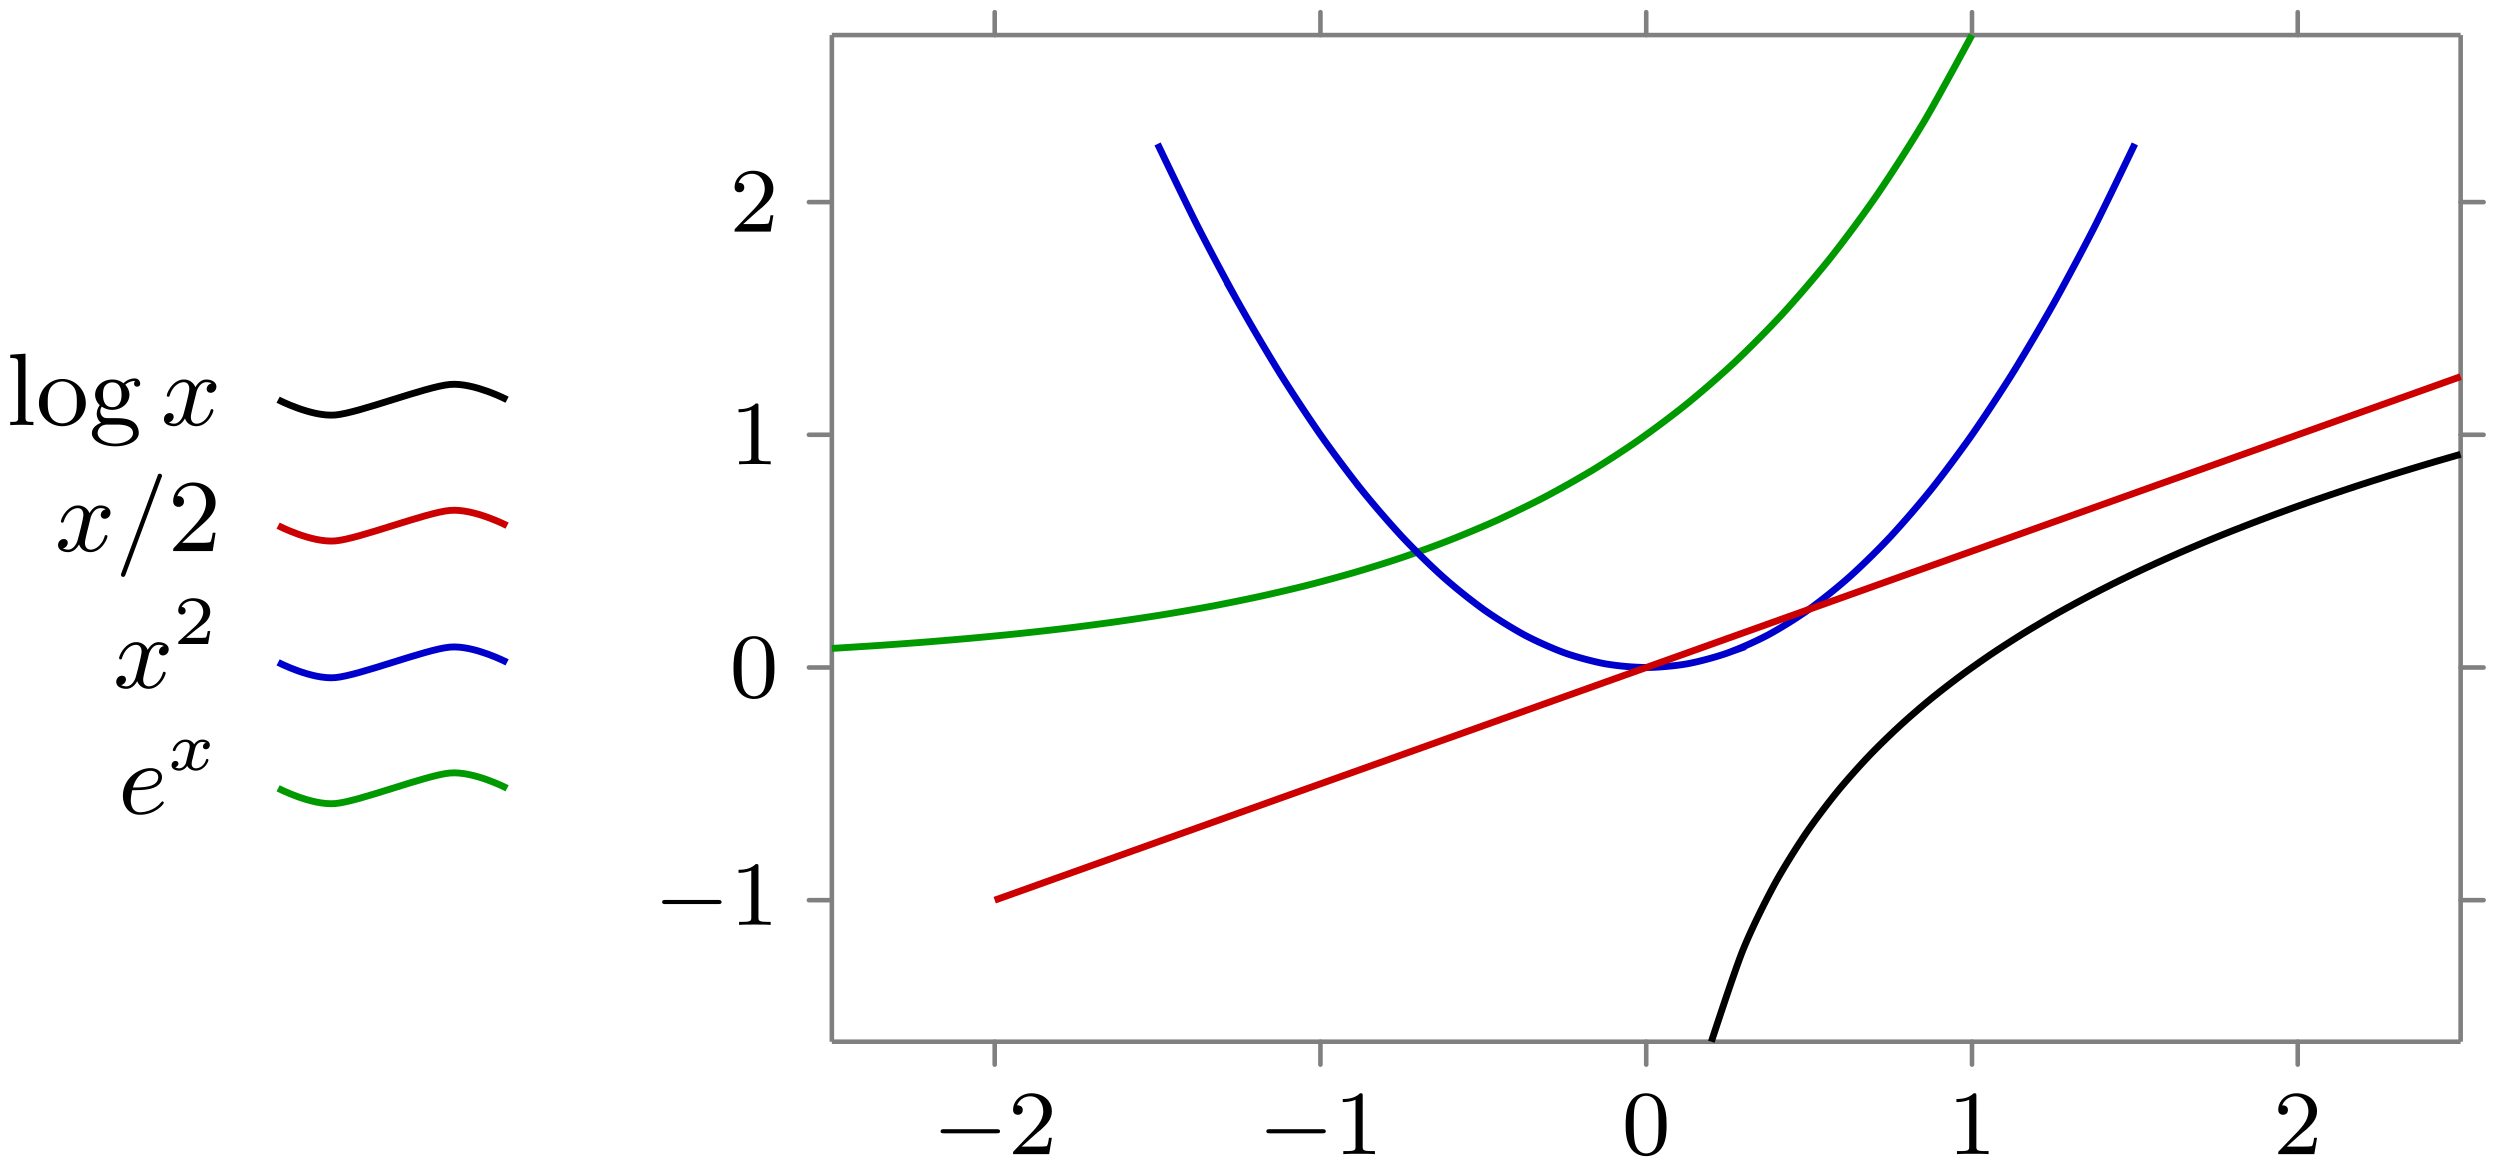 <svg xmlns="http://www.w3.org/2000/svg" xmlns:xlink="http://www.w3.org/1999/xlink" width="290.051" height="135.628" viewBox="0 0 217.538 101.721" version="1.2"><defs><symbol overflow="visible" id="c"><path style="stroke:none" d="M5.563-1.813c.14 0 .312 0 .312-.171 0-.188-.172-.188-.313-.188H1c-.125 0-.297 0-.297.188 0 .171.172.171.297.171Zm0 0"/></symbol><symbol overflow="visible" id="d"><path style="stroke:none" d="M2.25-1.625c.125-.125.453-.39.594-.5.484-.453.953-.89.953-1.61 0-.953-.797-1.562-1.781-1.562-.97 0-1.594.719-1.594 1.438 0 .39.312.437.422.437.172 0 .422-.11.422-.422 0-.406-.407-.406-.5-.406.234-.594.765-.781 1.156-.781.734 0 1.125.625 1.125 1.297 0 .828-.578 1.437-1.531 2.39l-1 1.047C.422-.219.422-.203.422 0h3.14l.235-1.422h-.25c-.016.156-.078.547-.172.703-.047.063-.656.063-.781.063H1.172Zm0 0"/></symbol><symbol overflow="visible" id="e"><path style="stroke:none" d="M2.5-5.078c0-.219-.016-.219-.234-.219-.329.313-.75.5-1.5.5v.266c.218 0 .64 0 1.109-.203v4.078c0 .297-.031.39-.781.39H.812V0c.329-.031 1.016-.031 1.375-.031.36 0 1.047 0 1.376.031v-.266H3.28c-.75 0-.781-.093-.781-.39Zm0 0"/></symbol><symbol overflow="visible" id="f"><path style="stroke:none" d="M3.89-2.547c0-.844-.078-1.36-.343-1.875-.344-.703-1-.875-1.438-.875-1 0-1.375.75-1.484.969C.344-3.75.328-2.953.328-2.547c0 .531.016 1.328.406 1.969.36.594.954.75 1.375.75.391 0 1.063-.125 1.47-.906.296-.579.312-1.297.312-1.813ZM2.11-.062c-.266 0-.813-.126-.985-.954-.094-.453-.094-1.203-.094-1.625 0-.546 0-1.109.094-1.546.172-.813.781-.891.984-.891.266 0 .829.14.985.86.094.437.094 1.046.094 1.577 0 .47 0 1.188-.094 1.641-.172.828-.719.938-.985.938Zm0 0"/></symbol><symbol overflow="visible" id="g"><path style="stroke:none" d="m1.656-6.219-1.328.094v.281c.61 0 .688.063.688.5v4.657c0 .406-.094.406-.688.406V0c.422-.016.594-.031 1-.031.422 0 .578.015 1.016.031v-.281c-.594 0-.688 0-.688-.406Zm0 0"/></symbol><symbol overflow="visible" id="h"><path style="stroke:none" d="M4.344-1.906c0-1.172-.938-2.11-2.032-2.11-1.14 0-2.046.954-2.046 2.11 0 1.11.921 2 2.03 2 1.142 0 2.048-.906 2.048-2ZM2.312-.156c-.453 0-.828-.219-1.03-.563-.235-.39-.25-.86-.25-1.265 0-.344 0-.844.218-1.22a1.222 1.222 0 0 1 1.047-.593c.515 0 .875.297 1.062.594.204.375.204.828.204 1.219 0 .328 0 .843-.22 1.234a1.18 1.18 0 0 1-1.03.594Zm0 0"/></symbol><symbol overflow="visible" id="i"><path style="stroke:none" d="M1.125-1.61c.219.141.5.282.906.282.86 0 1.5-.61 1.5-1.313 0-.437-.25-.75-.36-.875.36-.328.782-.328.876-.328-.031.031-.11.078-.11.235 0 .109.063.265.266.265.125 0 .266-.078.266-.265a.457.457 0 0 0-.485-.454c-.25 0-.656.094-.968.422a1.541 1.541 0 0 0-.97-.328c-.858 0-1.5.61-1.5 1.328 0 .454.266.782.407.907a1.262 1.262 0 0 0-.265.75c0 .296.14.625.39.78C.625-.046.266.282.266.704c0 .64.875 1.14 2.03 1.14 1.11 0 2.048-.468 2.048-1.155 0-.375-.172-.766-.5-.985-.5-.312-1.031-.312-1.875-.312-.188 0-.469 0-.547-.016C1.172-.688 1-.922 1-1.203c0-.156.047-.281.125-.406Zm.906.048c-.797 0-.797-.891-.797-1.079 0-.25.016-.546.172-.765a.792.792 0 0 1 .625-.313c.813 0 .813.86.813 1.078 0 .204 0 1.079-.813 1.079Zm.422 1.515c.281 0 1.39.016 1.39.735 0 .515-.702.921-1.53.921-.891 0-1.547-.421-1.547-.921 0-.141.093-.735.859-.735Zm0 0"/></symbol><symbol overflow="visible" id="l"><path style="stroke:none" d="M4.14-1.594h-.25c-.015.125-.093.657-.203.797-.062.078-.671.078-.859.078H1.234l.891-.844c1.469-1.265 2.016-1.75 2.016-2.656 0-1.031-.844-1.75-1.954-1.75-1.03 0-1.734.813-1.734 1.625 0 .453.39.5.469.5.203 0 .469-.14.469-.469a.451.451 0 0 0-.47-.468c-.046 0-.062 0-.109.015.22-.64.797-.921 1.282-.921.906 0 1.219.843 1.219 1.468 0 .907-.688 1.657-1.11 2.125L.563-.328c-.11.11-.11.125-.11.328h3.438Zm0 0"/></symbol><symbol overflow="visible" id="j"><path style="stroke:none" d="M4.406-3.625a.504.504 0 0 0-.422.484c0 .172.125.329.344.329.25 0 .5-.22.5-.532 0-.422-.453-.625-.875-.625-.531 0-.844.485-.953.672a1.042 1.042 0 0 0-1-.672c-.953 0-1.484 1.156-1.484 1.39 0 .079.062.11.125.11.078 0 .109-.047.125-.11.28-.89.875-1.155 1.218-1.155.266 0 .485.171.485.593 0 .313-.375 1.75-.5 2.188-.063.265-.344.828-.828.828-.188 0-.375-.063-.454-.11.235-.046.422-.265.422-.484 0-.234-.171-.328-.343-.328-.266 0-.5.219-.5.531 0 .438.484.61.859.61.531 0 .828-.422.969-.672.219.594.75.672.984.672.969 0 1.485-1.157 1.485-1.375 0-.047-.032-.11-.11-.11-.11 0-.11.032-.156.172-.203.64-.719 1.094-1.188 1.094-.25 0-.5-.156-.5-.594 0-.203.125-.687.204-1.031.046-.156.28-1.125.296-1.188.11-.328.375-.796.844-.796.156 0 .328.015.453.109Zm0 0"/></symbol><symbol overflow="visible" id="k"><path style="stroke:none" d="M4.031-6.375c.063-.125.063-.14.063-.156 0-.11-.094-.203-.188-.203-.125 0-.172.078-.172.093L.563 1.891c-.047.125-.047.14-.047.156 0 .11.078.203.187.203.094 0 .156-.047.219-.219Zm0 0"/></symbol><symbol overflow="visible" id="n"><path style="stroke:none" d="M1.234-2.047c.547 0 1.125 0 1.594-.125.844-.203 1-.703 1-1.015 0-.5-.469-.782-1-.782-1.047 0-2.406.89-2.406 2.422 0 .86.5 1.64 1.469 1.64 1.343 0 2.093-.921 2.093-1.046 0-.047-.062-.125-.125-.125-.03 0-.046.016-.125.11-.546.655-1.359.843-1.828.843-.625 0-.797-.594-.797-1.047 0-.016 0-.328.125-.875Zm.063-.234c.39-1.406 1.39-1.453 1.531-1.453.297 0 .672.14.672.546 0 .907-1.36.907-2.203.907Zm0 0"/></symbol><symbol overflow="visible" id="m"><path style="stroke:none" d="M3.219-1.125H3c-.016.094-.078.484-.156.547-.047.047-.531.047-.625.047h-1.11l.766-.625c.203-.172.734-.547.922-.735.172-.171.422-.484.422-.906 0-.75-.672-1.187-1.485-1.187-.765 0-1.296.515-1.296 1.078 0 .297.25.344.312.344a.32.32 0 0 0 .328-.329c0-.125-.078-.328-.344-.328.141-.297.5-.531.922-.531.625 0 .953.469.953.953 0 .422-.28.86-.687 1.25L.5-.25C.437-.187.437-.187.437 0h2.594Zm0 0"/></symbol><symbol overflow="visible" id="o"><path style="stroke:none" d="M3.375-2.36a.339.339 0 0 0-.266.329c0 .187.157.234.235.234.187 0 .36-.14.36-.375 0-.328-.36-.469-.657-.469-.406 0-.64.313-.703.422-.078-.156-.313-.422-.766-.422-.687 0-1.094.72-1.094.922 0 .032.032.078.11.078.094 0 .11-.03.125-.078.156-.484.562-.718.844-.718.296 0 .39.187.39.39 0 .063 0 .125-.047.313-.14.546-.265 1.093-.297 1.171-.093.22-.312.422-.562.422-.031 0-.203 0-.344-.093C.938-.312.97-.5.97-.547c0-.156-.125-.234-.25-.234-.156 0-.344.125-.344.375 0 .344.375.469.656.469.344 0 .594-.235.703-.422.125.25.407.421.75.421.704 0 1.094-.734 1.094-.921 0-.016 0-.094-.11-.094-.077 0-.093.047-.109.11-.171.515-.593.702-.859.702-.219 0-.375-.125-.375-.375 0-.125.016-.25.078-.453l.188-.781c.062-.234.093-.344.218-.484a.574.574 0 0 1 .422-.204c.031 0 .203 0 .344.079Zm0 0"/></symbol><clipPath id="a"><path d="M78 24h139.309v63H78Zm0 0"/></clipPath><clipPath id="b"><path d="M140 31h77.309v69H140Zm0 0"/></clipPath></defs><path style="fill:none;stroke-width:.399;stroke-linecap:round;stroke-linejoin:miter;stroke:gray;stroke-opacity:1;stroke-miterlimit:10" d="M14.174-1.993v1.992M42.517-1.993v1.992M70.865-1.993v1.992M99.213-1.993v1.992M127.556-1.993v1.992M14.174 87.593v1.992M42.517 87.593v1.992M70.865 87.593v1.992M99.213 87.593v1.992M127.556 87.593v1.992M-1.994 12.315H.002M-1.994 32.561H.002M-1.994 52.811H.002M-1.994 73.058H.002M141.732 12.315h1.996M141.732 32.561h1.996M141.732 52.811h1.996M141.732 73.058h1.996" transform="matrix(1 0 0 -1 72.381 90.644)"/><path style="fill:none;stroke-width:.399;stroke-linecap:butt;stroke-linejoin:miter;stroke:gray;stroke-opacity:1;stroke-miterlimit:10" d="M.002-.001h141.73M.002 87.593h141.73M.002-.001v87.594M141.732-.001v87.594" transform="matrix(1 0 0 -1 72.381 90.644)"/><path style="fill:none;stroke-width:.598;stroke-linecap:butt;stroke-linejoin:miter;stroke:#090;stroke-opacity:1;stroke-miterlimit:10" d="M.002 34.222s2.984.183 4.133.261c1.144.078 2.984.211 4.132.301 1.149.094 2.989.246 4.133.352 1.149.105 2.989.28 4.133.402 1.148.121 2.988.328 4.137.469 1.144.14 2.984.383 4.133.543 1.144.164 2.984.437 4.132.625 1.149.187 2.989.508 4.133.722a188.8 188.8 0 0 1 4.133.84c1.148.25 2.988.68 4.137.969 1.144.293 2.984.79 4.133 1.125 1.148.336 2.984.906 4.132 1.297 1.149.387 2.989 1.05 4.133 1.504 1.149.449 2.988 1.215 4.137 1.734 1.144.524 2.984 1.41 4.133 2.012a93.92 93.92 0 0 1 4.133 2.324c1.148.7 2.988 1.89 4.132 2.695a87.106 87.106 0 0 1 4.133 3.106 89.578 89.578 0 0 1 4.137 3.601 99.432 99.432 0 0 1 4.133 4.168 108.223 108.223 0 0 1 4.132 4.82 116.385 116.385 0 0 1 4.133 5.579 138.624 138.624 0 0 1 4.137 6.453c1.145 1.934 4.133 7.469 4.133 7.469" transform="matrix(1 0 0 -1 72.381 90.644)"/><path style="fill:none;stroke-width:.598;stroke-linecap:butt;stroke-linejoin:miter;stroke:#00c;stroke-opacity:1;stroke-miterlimit:10" d="M28.346 78.12s2.558-5.344 3.543-7.277c.984-1.93 2.562-4.887 3.543-6.645a193.42 193.42 0 0 1 3.542-6.012 147.752 147.752 0 0 1 3.543-5.375c.985-1.406 2.563-3.52 3.543-4.746a85.653 85.653 0 0 1 3.547-4.113 64.17 64.17 0 0 1 3.543-3.48 49.397 49.397 0 0 1 3.543-2.848 38.526 38.526 0 0 1 3.543-2.215c.985-.527 2.559-1.23 3.543-1.582.985-.351 2.559-.773 3.543-.95a24.121 24.121 0 0 1 3.543-.316c.984 0 2.559.141 3.543.317.984.176 2.559.598 3.543.95a30.984 30.984 0 0 1 3.543 1.581 38.526 38.526 0 0 1 3.543 2.215 49.397 49.397 0 0 1 3.543 2.848 64.17 64.17 0 0 1 3.543 3.48 85.653 85.653 0 0 1 3.547 4.113c.98 1.227 2.558 3.34 3.543 4.746.98 1.403 2.558 3.797 3.543 5.375a193.42 193.42 0 0 1 3.543 6.012c.98 1.758 2.558 4.715 3.543 6.645.984 1.933 3.543 7.277 3.543 7.277" transform="matrix(1 0 0 -1 72.381 90.644)"/><g clip-path="url(#a)"><path style="fill:none;stroke-width:.598;stroke-linecap:butt;stroke-linejoin:miter;stroke:#c00;stroke-opacity:1;stroke-miterlimit:10" d="M14.174 12.315s3.84 1.371 5.312 1.899l5.317 1.898 5.316 1.899c1.473.523 3.84 1.37 5.313 1.898 1.476.524 3.84 1.371 5.316 1.899 1.473.523 3.84 1.37 5.312 1.894 1.477.527 3.844 1.375 5.317 1.899 1.476.527 3.84 1.375 5.316 1.898l5.313 1.898 5.316 1.899 5.317 1.898c1.472.528 3.84 1.371 5.312 1.899l5.316 1.898c1.473.528 3.84 1.371 5.313 1.899l5.316 1.898 5.317 1.898c1.472.528 3.84 1.372 5.312 1.899l5.317 1.898c1.472.528 3.84 1.371 5.312 1.899l5.317 1.898 5.316 1.899c1.473.523 3.84 1.37 5.312 1.898 1.477.524 3.84 1.371 5.317 1.895l5.312 1.898" transform="matrix(1 0 0 -1 72.381 90.644)"/></g><g clip-path="url(#b)"><path style="fill:none;stroke-width:.598;stroke-linecap:butt;stroke-linejoin:miter;stroke:#000;stroke-opacity:1;stroke-miterlimit:10" d="M76.533-.001s1.965 6.016 2.719 7.902c.754 1.883 1.96 4.278 2.715 5.68.754 1.402 1.96 3.309 2.715 4.43.753 1.117 1.964 2.703 2.718 3.636.754.934 1.961 2.282 2.715 3.079.754.8 1.965 1.976 2.719 2.671.75.7 1.96 1.743 2.715 2.364.754.62 1.96 1.55 2.715 2.11.753.558 1.964 1.41 2.718 1.917.754.508 1.961 1.281 2.715 1.75.754.465 1.961 1.176 2.715 1.61.754.43 1.965 1.09 2.719 1.488.754.402 1.96 1.015 2.715 1.39.753.371 1.96.95 2.714 1.297a138.587 138.587 0 0 0 8.153 3.461 175.972 175.972 0 0 0 8.148 2.957c.754.258 1.961.656 2.715.899.754.242 1.961.625 2.715.859.754.234 1.965.598 2.719.824.754.223 2.714.79 2.714.79" transform="matrix(1 0 0 -1 72.381 90.644)"/></g><use xlink:href="#c" x="81.143" y="100.428" style="fill:#000;fill-opacity:1"/><use xlink:href="#d" x="87.73" y="100.428" style="fill:#000;fill-opacity:1"/><use xlink:href="#c" x="109.489" y="100.428" style="fill:#000;fill-opacity:1"/><use xlink:href="#e" x="116.076" y="100.428" style="fill:#000;fill-opacity:1"/><use xlink:href="#f" x="141.128" y="100.428" style="fill:#000;fill-opacity:1"/><use xlink:href="#e" x="169.474" y="100.428" style="fill:#000;fill-opacity:1"/><use xlink:href="#d" x="197.819" y="100.428" style="fill:#000;fill-opacity:1"/><use xlink:href="#c" x="56.912" y="80.481" style="fill:#000;fill-opacity:1"/><use xlink:href="#e" x="63.498" y="80.481" style="fill:#000;fill-opacity:1"/><use xlink:href="#f" x="63.498" y="60.65" style="fill:#000;fill-opacity:1"/><use xlink:href="#e" x="63.498" y="40.403" style="fill:#000;fill-opacity:1"/><use xlink:href="#d" x="63.498" y="20.154" style="fill:#000;fill-opacity:1"/><g style="fill:#000;fill-opacity:1"><use xlink:href="#g" x=".562" y="36.992"/><use xlink:href="#h" x="3.122" y="36.992"/><use xlink:href="#i" x="7.73" y="36.992"/></g><use xlink:href="#j" x="14.001" y="36.992" style="fill:#000;fill-opacity:1"/><path style="fill:none;stroke-width:.598;stroke-linecap:butt;stroke-linejoin:miter;stroke:#000;stroke-opacity:1;stroke-miterlimit:10" d="M19.924 0s-2.906 1.512-4.98 1.328c-2.075-.183-7.887-2.472-9.961-2.656C2.908-1.51-.002 0-.002 0" transform="matrix(1 0 0 -1 24.201 34.782)"/><g style="fill:#000;fill-opacity:1"><use xlink:href="#j" x="4.785" y="47.952"/><use xlink:href="#k" x="10.009" y="47.952"/></g><use xlink:href="#l" x="14.616" y="47.952" style="fill:#000;fill-opacity:1"/><path style="fill:none;stroke-width:.598;stroke-linecap:butt;stroke-linejoin:miter;stroke:#c00;stroke-opacity:1;stroke-miterlimit:10" d="M19.924.001s-2.906 1.512-4.98 1.324c-2.075-.183-7.887-2.468-9.961-2.652C2.908-1.51-.002.001-.002.001" transform="matrix(1 0 0 -1 24.201 45.74)"/><use xlink:href="#j" x="9.85" y="59.846" style="fill:#000;fill-opacity:1"/><use xlink:href="#m" x="15.073" y="56.038" style="fill:#000;fill-opacity:1"/><path style="fill:none;stroke-width:.598;stroke-linecap:butt;stroke-linejoin:miter;stroke:#00c;stroke-opacity:1;stroke-miterlimit:10" d="M19.924-.001s-2.906 1.512-4.98 1.328c-2.075-.184-7.887-2.469-9.961-2.652C2.908-1.513-.002-.001-.002-.001" transform="matrix(1 0 0 -1 24.201 57.636)"/><use xlink:href="#n" x="10.27" y="70.805" style="fill:#000;fill-opacity:1"/><use xlink:href="#o" x="14.554" y="66.996" style="fill:#000;fill-opacity:1"/><path style="fill:none;stroke-width:.598;stroke-linecap:butt;stroke-linejoin:miter;stroke:#090;stroke-opacity:1;stroke-miterlimit:10" d="M19.924 0s-2.906 1.512-4.98 1.329c-2.075-.188-7.887-2.473-9.961-2.656C2.908-1.511-.002 0-.002 0" transform="matrix(1 0 0 -1 24.201 68.594)"/></svg>